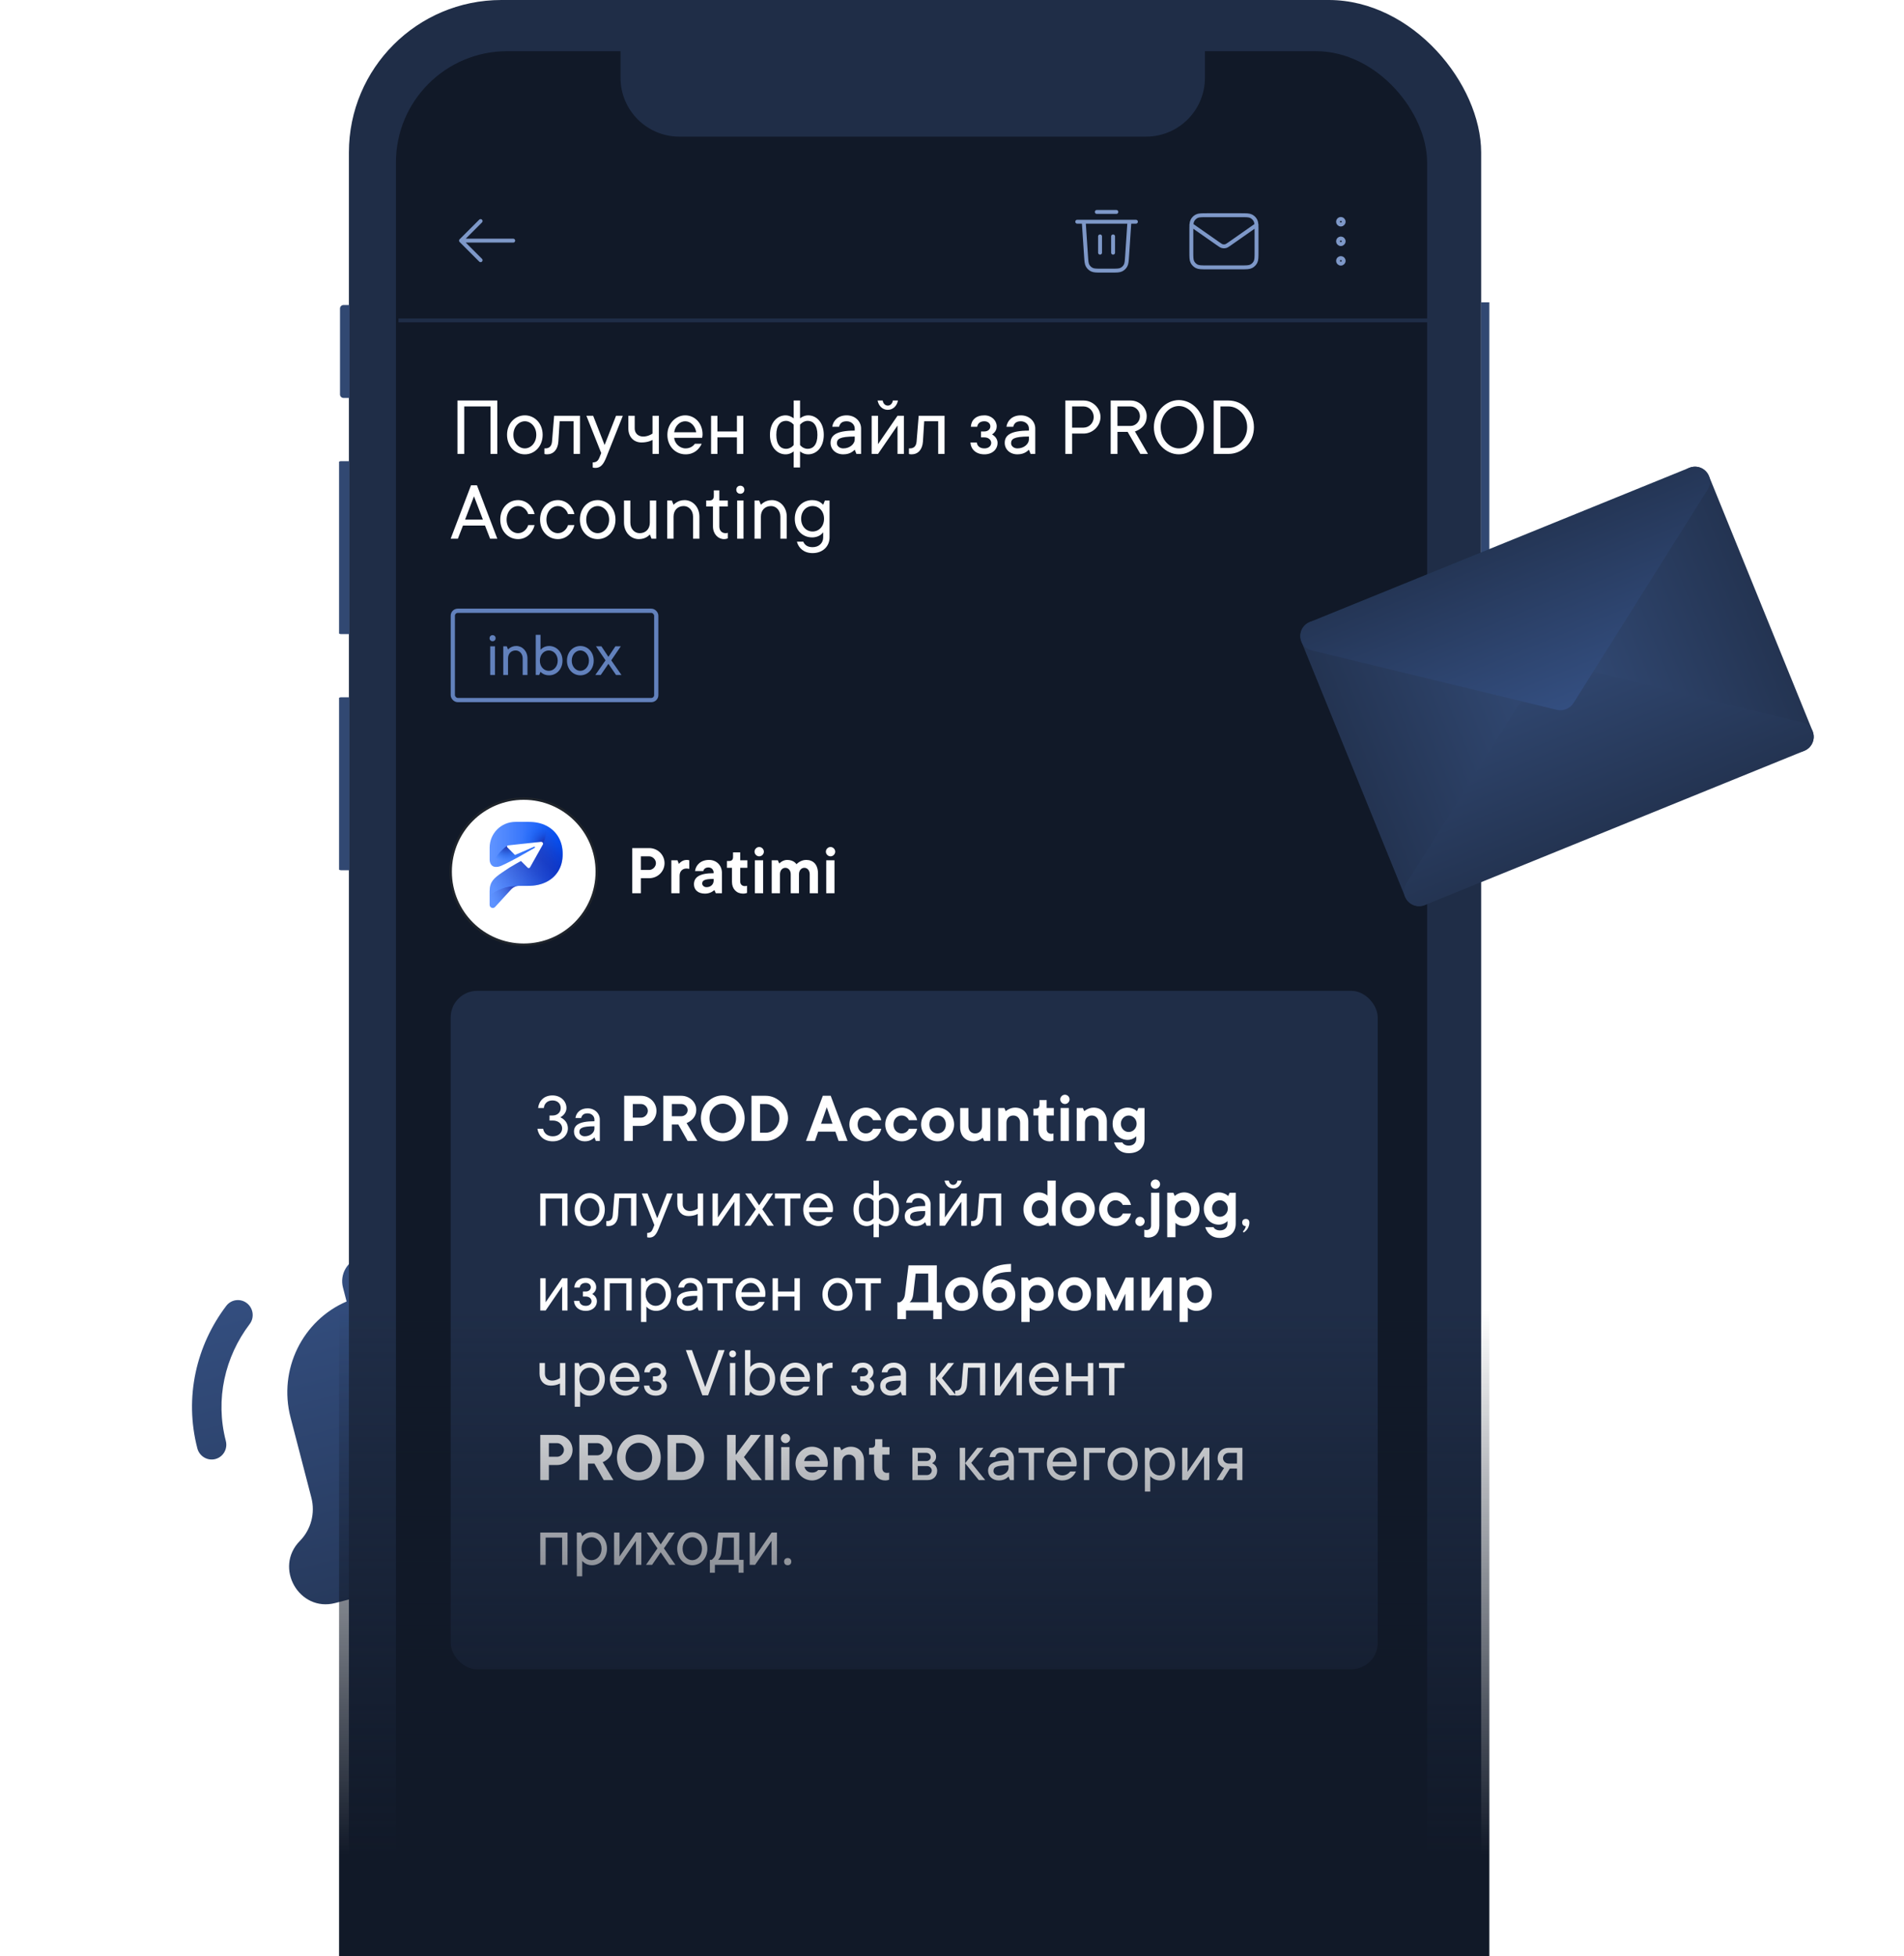 <svg width="292" height="300" viewBox="0 0 292 300" fill="none" xmlns="http://www.w3.org/2000/svg">
<g filter="url(#filter0_d_2223_201348)">
<path d="M48.161 189.685C47.632 187.649 45.574 186.422 43.563 186.944C41.552 187.466 40.35 189.54 40.879 191.576L41.435 193.719C34.706 196.606 30.924 204.122 32.843 211.513L36.03 223.789C36.649 226.171 35.978 228.7 34.267 230.438C30.244 234.522 34.158 241.394 39.689 239.958L72.742 231.376C78.272 229.939 78.348 222.031 72.847 220.42C70.506 219.734 68.69 217.852 68.071 215.469L64.883 203.193C62.964 195.801 56.002 191.075 48.717 191.828L48.161 189.685ZM26.571 197.181C27.328 196.183 27.138 194.749 26.146 193.978C25.155 193.207 23.737 193.391 22.98 194.388C18.403 200.423 16.504 208.376 18.545 216.235C18.862 217.456 20.097 218.192 21.304 217.879C22.51 217.566 23.231 216.322 22.914 215.1C21.251 208.695 22.782 202.177 26.571 197.181ZM65.197 183.427C64.05 182.923 62.722 183.452 62.231 184.608C61.74 185.764 62.271 187.11 63.418 187.613C63.8 187.781 64.178 187.96 64.549 188.15C69.748 190.802 73.778 195.51 75.331 201.49C75.648 202.711 76.883 203.447 78.09 203.134C79.296 202.821 80.017 201.577 79.7 200.355C77.796 193.022 72.854 187.283 66.565 184.075C66.116 183.846 65.659 183.63 65.197 183.427Z" fill="url(#paint0_linear_2223_201348)"/>
<path d="M62.561 243.114C63.366 241.725 63.59 240.065 63.184 238.501L51.533 241.526C51.939 243.09 52.942 244.431 54.322 245.253C55.702 246.076 57.345 246.312 58.89 245.911C60.435 245.51 61.755 244.504 62.561 243.114Z" fill="url(#paint1_linear_2223_201348)"/>
</g>
<g clip-path="url(#clip0_2223_201348)">
<rect x="53.508" width="173.645" height="347.289" rx="23.387" fill="#1F2D47"/>
<path d="M52.143 47.314C52.143 47.015 52.385 46.773 52.684 46.773H53.608V61.024H52.684C52.385 61.024 52.143 60.782 52.143 60.483V47.314Z" fill="#314872"/>
<path d="M51.752 71.256C51.752 70.957 51.994 70.715 52.293 70.715H53.576V97.234H52.293C51.994 97.234 51.752 96.992 51.752 96.693V71.256Z" fill="#314872"/>
<path d="M51.754 107.466C51.754 107.167 51.996 106.925 52.295 106.925H53.578V133.444H52.295C51.996 133.444 51.754 133.202 51.754 132.903V107.466Z" fill="#314872"/>
<path d="M228.977 46.902C228.977 46.603 228.734 46.36 228.435 46.36H227.152V88.755H228.435C228.734 88.755 228.977 88.513 228.977 88.214V46.902Z" fill="#314872"/>
<rect x="60.723" y="7.85" width="158.141" height="331.785" rx="17.054" fill="#111928"/>
<line x1="61.107" y1="49.13" x2="218.966" y2="49.13" stroke="#1F2D47" stroke-width="0.585"/>
<path d="M78.705 36.9H70.705M70.705 36.9L73.705 39.9M70.705 36.9L73.705 33.9" stroke="#7E98C8" stroke-width="0.6" stroke-linecap="round" stroke-linejoin="round"/>
<path d="M168.205 32.5H171.205M165.205 34H174.205M173.205 34L172.854 39.26C172.802 40.049 172.776 40.443 172.605 40.742C172.455 41.006 172.229 41.218 171.956 41.35C171.646 41.5 171.251 41.5 170.46 41.5H168.95C168.16 41.5 167.764 41.5 167.454 41.35C167.181 41.218 166.955 41.006 166.805 40.742C166.635 40.443 166.608 40.049 166.556 39.26L166.205 34M168.705 36.25V38.75M170.705 36.25V38.75" stroke="#7E98C8" stroke-width="0.6" stroke-linecap="round" stroke-linejoin="round"/>
<path d="M205.634 37.428C205.87 37.428 206.062 37.237 206.062 37C206.062 36.763 205.87 36.571 205.634 36.571C205.397 36.571 205.205 36.763 205.205 37C205.205 37.237 205.397 37.428 205.634 37.428Z" stroke="#7E98C8" stroke-width="0.6" stroke-linecap="round" stroke-linejoin="round"/>
<path d="M205.634 34.428C205.87 34.428 206.062 34.237 206.062 34C206.062 33.763 205.87 33.571 205.634 33.571C205.397 33.571 205.205 33.763 205.205 34C205.205 34.237 205.397 34.428 205.634 34.428Z" stroke="#7E98C8" stroke-width="0.6" stroke-linecap="round" stroke-linejoin="round"/>
<path d="M205.634 40.428C205.87 40.428 206.062 40.237 206.062 40C206.062 39.763 205.87 39.571 205.634 39.571C205.397 39.571 205.205 39.763 205.205 40C205.205 40.237 205.397 40.428 205.634 40.428Z" stroke="#7E98C8" stroke-width="0.6" stroke-linecap="round" stroke-linejoin="round"/>
<g clip-path="url(#clip1_2223_201348)">
<path d="M182.705 34.5L186.788 37.358C187.118 37.589 187.283 37.705 187.463 37.75C187.622 37.789 187.788 37.789 187.947 37.75C188.127 37.705 188.292 37.589 188.623 37.358L192.705 34.5M185.105 41H190.305C191.145 41 191.565 41 191.886 40.837C192.168 40.693 192.398 40.463 192.542 40.181C192.705 39.86 192.705 39.44 192.705 38.6V35.4C192.705 34.56 192.705 34.14 192.542 33.819C192.398 33.537 192.168 33.307 191.886 33.163C191.565 33 191.145 33 190.305 33H185.105C184.265 33 183.845 33 183.524 33.163C183.242 33.307 183.012 33.537 182.869 33.819C182.705 34.14 182.705 34.56 182.705 35.4V38.6C182.705 39.44 182.705 39.86 182.869 40.181C183.012 40.463 183.242 40.693 183.524 40.837C183.845 41 184.265 41 185.105 41Z" stroke="#7E98C8" stroke-width="0.6" stroke-linecap="round" stroke-linejoin="round"/>
</g>
<path d="M70.157 69.606V61.416H76.267V69.606H75.227V62.325H71.197V69.606H70.157ZM80.491 68.76C81.388 68.76 82.246 67.928 82.246 66.68C82.246 65.433 81.388 64.6 80.491 64.6C79.581 64.6 78.736 65.433 78.736 66.68C78.736 67.928 79.581 68.76 80.491 68.76ZM80.491 69.671C78.983 69.671 77.761 68.436 77.761 66.68C77.761 64.925 78.983 63.691 80.491 63.691C81.999 63.691 83.221 64.925 83.221 66.68C83.221 68.436 81.999 69.671 80.491 69.671ZM83.487 69.606V68.76H83.617C84.254 68.76 84.592 68.409 84.657 67.721L84.982 63.755H88.947V69.606H87.972V64.6H85.827L85.632 67.721C85.541 68.969 84.865 69.671 83.877 69.671C83.773 69.671 83.695 69.657 83.604 69.644L83.487 69.606ZM90.903 71.686V70.906C91.488 70.906 91.735 70.645 91.943 70.126L92.203 69.475L89.928 63.755H90.968L92.723 68.24L94.478 63.755H95.518L92.983 70.126C92.515 71.308 92.06 71.751 91.293 71.751C91.189 71.751 91.111 71.737 91.02 71.725L90.903 71.686ZM100.07 69.606V67.46C99.927 67.538 99.784 67.603 99.615 67.656C99.316 67.76 98.9 67.85 98.38 67.85C97.197 67.85 96.365 67.005 96.365 65.706V63.755H97.34V65.706C97.34 66.433 97.86 66.941 98.64 66.941C99.043 66.941 99.381 66.837 99.641 66.719C99.797 66.654 99.94 66.576 100.07 66.486V63.755H101.045V69.606H100.07ZM106.576 68.046H107.616C107.226 68.891 106.446 69.671 105.146 69.671C103.586 69.671 102.351 68.436 102.351 66.68C102.351 64.925 103.664 63.691 105.081 63.691C106.511 63.691 107.746 64.847 107.746 66.615C107.746 66.784 107.72 66.901 107.707 66.993L107.681 67.135H103.391C103.456 67.981 104.223 68.76 105.146 68.76C105.913 68.76 106.381 68.319 106.576 68.046ZM103.391 66.29H106.771C106.628 65.316 105.926 64.6 105.081 64.6C104.236 64.6 103.534 65.316 103.391 66.29ZM109.051 69.606V63.755H110.026V66.16H113.016V63.755H113.991V69.606H113.016V67.07H110.026V69.606H109.051ZM122.696 65.121V68.24C122.787 68.358 122.891 68.448 123.008 68.54C123.216 68.683 123.502 68.826 123.866 68.826C124.711 68.826 125.361 68.175 125.361 66.68C125.361 65.186 124.711 64.535 123.866 64.535C123.502 64.535 123.216 64.692 123.008 64.835C122.891 64.925 122.787 65.016 122.696 65.121ZM121.721 71.686V69.216C121.617 69.306 121.5 69.385 121.37 69.45C121.149 69.567 120.837 69.671 120.486 69.671C119.186 69.671 118.081 68.566 118.081 66.68C118.081 64.796 119.186 63.691 120.486 63.691C120.837 63.691 121.149 63.807 121.37 63.925C121.5 63.989 121.617 64.067 121.721 64.145V61.416H122.696V64.145C122.8 64.067 122.917 63.989 123.047 63.925C123.268 63.807 123.567 63.691 123.931 63.691C125.231 63.691 126.336 64.796 126.336 66.68C126.336 68.566 125.231 69.671 123.931 69.671C123.567 69.671 123.268 69.567 123.047 69.45C122.917 69.385 122.8 69.306 122.696 69.216V71.686H121.721ZM121.721 68.24V65.121C121.63 65.016 121.526 64.925 121.409 64.835C121.201 64.692 120.902 64.535 120.551 64.535C119.706 64.535 119.056 65.186 119.056 66.68C119.056 68.175 119.706 68.826 120.551 68.826C120.902 68.826 121.201 68.683 121.409 68.54C121.526 68.448 121.63 68.358 121.721 68.24ZM131.342 69.606L131.082 68.956C130.952 69.099 130.809 69.216 130.64 69.32C130.341 69.514 129.912 69.671 129.327 69.671C128.157 69.671 127.377 68.891 127.377 67.915C127.377 66.811 128.157 66.031 131.082 66.031V65.706C131.082 65.121 130.575 64.6 129.847 64.6C129.119 64.6 128.82 64.925 128.677 65.445H127.637C127.78 64.471 128.547 63.691 129.847 63.691C131.147 63.691 132.057 64.614 132.057 65.706V69.606H131.342ZM131.082 67.395V66.941C128.742 66.941 128.352 67.331 128.352 67.981C128.352 68.383 128.742 68.76 129.327 68.76C130.367 68.76 131.082 68.046 131.082 67.395ZM133.68 69.606V63.755H134.655V68.111L137.645 63.755H138.62V69.606H137.645V65.251L134.655 69.606H133.68ZM134.59 61.416H135.37C135.435 61.87 135.747 62.196 136.15 62.196C136.553 62.196 136.865 61.87 136.93 61.416H137.71C137.567 62.196 136.995 62.846 136.15 62.846C135.305 62.846 134.733 62.196 134.59 61.416ZM139.397 69.606V68.76H139.527C140.164 68.76 140.502 68.409 140.567 67.721L140.892 63.755H144.857V69.606H143.882V64.6H141.737L141.542 67.721C141.451 68.969 140.775 69.671 139.787 69.671C139.683 69.671 139.605 69.657 139.514 69.644L139.397 69.606ZM148.826 67.85H149.801C149.866 68.371 150.243 68.76 150.971 68.76C151.634 68.76 152.011 68.371 152.011 67.915C152.011 67.46 151.608 67.07 150.971 67.07H150.451V66.16H150.971C151.491 66.16 151.881 65.835 151.881 65.38C151.881 64.925 151.491 64.6 150.971 64.6C150.243 64.6 149.931 64.99 149.866 65.445H148.891C148.956 64.406 149.671 63.691 150.971 63.691C152.076 63.691 152.856 64.484 152.856 65.38C152.856 65.809 152.687 66.109 152.492 66.317C152.388 66.433 152.271 66.537 152.141 66.615C152.297 66.707 152.44 66.811 152.557 66.927C152.765 67.135 152.986 67.46 152.986 67.915C152.986 68.891 152.206 69.671 150.971 69.671C149.671 69.671 148.891 68.891 148.826 67.85ZM158.053 69.606L157.793 68.956C157.663 69.099 157.52 69.216 157.351 69.32C157.052 69.514 156.623 69.671 156.038 69.671C154.868 69.671 154.088 68.891 154.088 67.915C154.088 66.811 154.868 66.031 157.793 66.031V65.706C157.793 65.121 157.286 64.6 156.558 64.6C155.83 64.6 155.531 64.925 155.388 65.445H154.348C154.491 64.471 155.258 63.691 156.558 63.691C157.858 63.691 158.768 64.614 158.768 65.706V69.606H158.053ZM157.793 67.395V66.941C155.453 66.941 155.063 67.331 155.063 67.981C155.063 68.383 155.453 68.76 156.038 68.76C157.078 68.76 157.793 68.046 157.793 67.395ZM163.379 69.606V61.416H166.174C167.591 61.416 168.774 62.586 168.774 63.95C168.774 65.316 167.591 66.486 166.174 66.486H164.419V69.606H163.379ZM164.419 65.576H166.174C167.019 65.576 167.734 64.861 167.734 63.95C167.734 63.041 167.019 62.325 166.174 62.325H164.419V65.576ZM170.336 69.606V61.416H173.391C174.756 61.416 175.861 62.52 175.861 63.821C175.861 64.769 175.406 65.341 174.951 65.692C174.678 65.9 174.379 66.056 174.054 66.16L176.056 69.606H174.886L172.936 66.225H171.376V69.606H170.336ZM171.376 65.316H173.391C174.158 65.316 174.821 64.653 174.821 63.821C174.821 62.989 174.158 62.325 173.391 62.325H171.376V65.316ZM180.797 62.261C179.367 62.261 178.002 63.626 178.002 65.51C178.002 67.395 179.367 68.76 180.797 68.76C182.227 68.76 183.592 67.395 183.592 65.51C183.592 63.626 182.227 62.261 180.797 62.261ZM180.797 61.35C182.812 61.35 184.632 63.17 184.632 65.51C184.632 67.85 182.812 69.671 180.797 69.671C178.782 69.671 176.962 67.85 176.962 65.51C176.962 63.17 178.782 61.35 180.797 61.35ZM187.169 68.695H188.404C189.912 68.695 191.264 67.331 191.264 65.51C191.264 63.691 189.912 62.325 188.404 62.325H187.169V68.695ZM186.129 69.606V61.416H188.404C190.549 61.416 192.304 63.17 192.304 65.51C192.304 67.85 190.549 69.606 188.404 69.606H186.129ZM69.117 82.606L72.237 74.415H73.147L76.267 82.606H75.162L74.382 80.591H71.002L70.222 82.606H69.117ZM71.327 79.68H74.057L72.692 76.106L71.327 79.68ZM81.01 80.525H81.985C81.712 81.709 80.75 82.671 79.45 82.671C77.942 82.671 76.72 81.436 76.72 79.68C76.72 77.925 77.942 76.691 79.45 76.691C80.75 76.691 81.712 77.653 81.985 78.835H81.01C80.802 78.186 80.217 77.6 79.45 77.6C78.54 77.6 77.695 78.433 77.695 79.68C77.695 80.928 78.54 81.76 79.45 81.76C80.217 81.76 80.802 81.175 81.01 80.525ZM87.116 80.525H88.091C87.818 81.709 86.856 82.671 85.556 82.671C84.048 82.671 82.826 81.436 82.826 79.68C82.826 77.925 84.048 76.691 85.556 76.691C86.856 76.691 87.818 77.653 88.091 78.835H87.116C86.908 78.186 86.323 77.6 85.556 77.6C84.646 77.6 83.801 78.433 83.801 79.68C83.801 80.928 84.646 81.76 85.556 81.76C86.323 81.76 86.908 81.175 87.116 80.525ZM91.662 81.76C92.559 81.76 93.418 80.928 93.418 79.68C93.418 78.433 92.559 77.6 91.662 77.6C90.752 77.6 89.907 78.433 89.907 79.68C89.907 80.928 90.752 81.76 91.662 81.76ZM91.662 82.671C90.154 82.671 88.933 81.436 88.933 79.68C88.933 77.925 90.154 76.691 91.662 76.691C93.171 76.691 94.392 77.925 94.392 79.68C94.392 81.436 93.171 82.671 91.662 82.671ZM95.696 80.135V76.755H96.671V80.135C96.671 81.111 97.308 81.76 98.101 81.76C99.024 81.76 99.661 81.124 99.661 80.135V76.755H100.636V82.606H99.921L99.661 81.956C99.544 82.099 99.401 82.216 99.232 82.32C98.933 82.514 98.53 82.671 97.971 82.671C96.736 82.671 95.696 81.63 95.696 80.135ZM102.323 82.606V76.755H103.038L103.298 77.406C103.415 77.275 103.558 77.159 103.727 77.055C104.026 76.859 104.429 76.691 104.988 76.691C106.223 76.691 107.263 77.731 107.263 79.225V82.606H106.288V79.225C106.288 78.251 105.625 77.6 104.858 77.6C103.935 77.6 103.298 78.237 103.298 79.225V82.606H102.323ZM109.341 80.721V77.665H108.301V76.755H108.756C109.237 76.755 109.471 76.522 109.471 76.04V75.195H110.316V76.755H111.616V77.665H110.316V80.721C110.316 81.383 110.706 81.76 111.291 81.76C111.382 81.76 111.46 81.748 111.525 81.734L111.616 81.695V82.54C111.577 82.567 111.525 82.593 111.473 82.606C111.356 82.644 111.213 82.671 111.031 82.671C110.134 82.671 109.341 81.891 109.341 80.721ZM113.05 82.606V76.755H114.025V82.606H113.05ZM112.92 75.105C112.92 74.74 113.18 74.481 113.531 74.481C113.895 74.481 114.155 74.74 114.155 75.105C114.155 75.456 113.895 75.716 113.531 75.716C113.18 75.716 112.92 75.456 112.92 75.105ZM115.716 82.606V76.755H116.431L116.691 77.406C116.808 77.275 116.951 77.159 117.12 77.055C117.419 76.859 117.822 76.691 118.381 76.691C119.616 76.691 120.656 77.731 120.656 79.225V82.606H119.681V79.225C119.681 78.251 119.018 77.6 118.251 77.6C117.328 77.6 116.691 78.237 116.691 79.225V82.606H115.716ZM122.215 83.061H123.19C123.385 83.516 123.775 83.906 124.62 83.906C125.608 83.906 126.245 83.255 126.245 82.41V81.63C126.128 81.773 125.998 81.903 125.842 82.02C125.569 82.216 125.14 82.41 124.555 82.41C123.06 82.41 121.89 81.254 121.89 79.55C121.89 77.847 123.06 76.691 124.555 76.691C125.14 76.691 125.569 76.859 125.842 77.055C125.998 77.159 126.128 77.275 126.245 77.406L126.505 76.755H127.22V82.41C127.22 83.775 126.18 84.816 124.62 84.816C123.281 84.816 122.462 84.035 122.215 83.061ZM124.62 81.501C125.595 81.501 126.375 80.721 126.375 79.55C126.375 78.38 125.595 77.6 124.62 77.6C123.645 77.6 122.865 78.38 122.865 79.55C122.865 80.721 123.645 81.501 124.62 81.501Z" fill="white"/>
<rect x="69.443" y="93.66" width="31.202" height="13.69" rx="0.76" stroke="#6281BC" stroke-width="0.651"/>
<path d="M75.178 103.505V99.109H75.91V103.505H75.178ZM75.08 97.869C75.08 97.596 75.275 97.4 75.539 97.4C75.813 97.4 76.008 97.596 76.008 97.869C76.008 98.133 75.813 98.328 75.539 98.328C75.275 98.328 75.08 98.133 75.08 97.869ZM77.181 103.505V99.109H77.718L77.913 99.598C78.001 99.5 78.109 99.412 78.236 99.334C78.46 99.188 78.763 99.061 79.183 99.061C80.111 99.061 80.893 99.842 80.893 100.965V103.505H80.16V100.965C80.16 100.233 79.662 99.744 79.086 99.744C78.392 99.744 77.913 100.223 77.913 100.965V103.505H77.181ZM84.164 102.87C84.896 102.87 85.531 102.245 85.531 101.307C85.531 100.37 84.896 99.744 84.164 99.744C83.431 99.744 82.796 100.37 82.796 101.307C82.796 102.245 83.431 102.87 84.164 102.87ZM82.161 103.505V97.351H82.894V99.647C82.982 99.539 83.099 99.442 83.226 99.354C83.451 99.207 83.773 99.061 84.212 99.061C85.346 99.061 86.264 99.989 86.264 101.307C86.264 102.626 85.346 103.554 84.212 103.554C83.773 103.554 83.451 103.437 83.226 103.29C83.099 103.212 82.982 103.124 82.894 103.017L82.698 103.505H82.161ZM89.002 102.87C89.676 102.87 90.321 102.245 90.321 101.307C90.321 100.37 89.676 99.744 89.002 99.744C88.319 99.744 87.684 100.37 87.684 101.307C87.684 102.245 88.319 102.87 89.002 102.87ZM89.002 103.554C87.869 103.554 86.951 102.626 86.951 101.307C86.951 99.989 87.869 99.061 89.002 99.061C90.135 99.061 91.053 99.989 91.053 101.307C91.053 102.626 90.135 103.554 89.002 103.554ZM91.302 103.505L92.865 101.258L91.4 99.109H92.23L93.305 100.721L94.379 99.109H95.209L93.744 101.258L95.307 103.505H94.477L93.305 101.796L92.132 103.505H91.302Z" fill="#6281BC"/>
<path d="M96.965 136.979V130.049H99.55C100.87 130.049 101.915 131.083 101.915 132.359C101.915 133.635 100.87 134.669 99.55 134.669H98.285V136.979H96.965ZM98.285 133.404H99.55C100.1 133.404 100.595 132.909 100.595 132.359C100.595 131.809 100.1 131.314 99.55 131.314H98.285V133.404ZM102.959 136.979V131.919H103.894L104.114 132.469C104.202 132.359 104.312 132.26 104.433 132.172C104.642 132.007 104.939 131.864 105.324 131.864C105.445 131.864 105.522 131.886 105.599 131.897L105.709 131.919V133.239L105.588 133.217C105.511 133.206 105.401 133.184 105.269 133.184C104.653 133.184 104.224 133.624 104.224 134.284V136.979H102.959ZM109.781 136.979L109.561 136.484C109.44 136.583 109.319 136.682 109.176 136.759C108.923 136.902 108.571 137.034 108.131 137.034C107.031 137.034 106.426 136.44 106.426 135.604C106.426 134.603 107.141 133.899 109.451 133.899C109.451 133.338 109.121 133.019 108.626 133.019C108.285 133.019 108.109 133.162 107.988 133.294C107.922 133.371 107.878 133.47 107.856 133.569H106.591C106.712 132.645 107.471 131.864 108.736 131.864C109.88 131.864 110.716 132.7 110.716 133.844V136.979H109.781ZM109.451 134.999V134.779C107.966 134.779 107.691 135.054 107.691 135.494C107.691 135.769 107.966 136.044 108.351 136.044C109.011 136.044 109.451 135.615 109.451 134.999ZM112.255 135.219V133.074H111.485V132.029H111.815C112.222 132.029 112.42 131.831 112.42 131.424V130.709H113.52V131.919H114.62V133.074H113.52V135.164C113.52 135.604 113.795 135.879 114.235 135.879C114.356 135.879 114.422 135.868 114.477 135.857L114.565 135.824V136.924C114.51 136.946 114.455 136.968 114.389 136.979C114.268 137.012 114.125 137.034 113.96 137.034C112.959 137.034 112.255 136.319 112.255 135.219ZM115.772 136.979V131.919H117.037V136.979H115.772ZM116.432 131.314C116.047 131.314 115.717 130.984 115.717 130.599C115.717 130.214 116.047 129.884 116.432 129.884C116.817 129.884 117.147 130.214 117.147 130.599C117.147 130.984 116.817 131.314 116.432 131.314ZM118.352 136.979V131.919H119.287L119.507 132.414C119.606 132.315 119.727 132.216 119.848 132.139C120.057 132.007 120.354 131.864 120.717 131.864C121.234 131.864 121.597 132.029 121.828 132.194C121.96 132.293 122.07 132.403 122.147 132.524C122.268 132.403 122.4 132.293 122.554 132.194C122.818 132.029 123.192 131.864 123.632 131.864C124.732 131.864 125.447 132.579 125.447 133.954V136.979H124.182V134.064C124.182 133.448 123.797 133.074 123.357 133.074C122.917 133.074 122.532 133.448 122.532 134.064V136.979H121.267V134.064C121.267 133.448 120.882 133.074 120.442 133.074C120.002 133.074 119.617 133.448 119.617 134.064V136.979H118.352ZM126.712 136.979V131.919H127.977V136.979H126.712ZM127.372 131.314C126.987 131.314 126.657 130.984 126.657 130.599C126.657 130.214 126.987 129.884 127.372 129.884C127.757 129.884 128.087 130.214 128.087 130.599C128.087 130.984 127.757 131.314 127.372 131.314Z" fill="white"/>
<path d="M95.164 7.602H184.789V11.931C184.789 16.913 180.751 20.951 175.769 20.951H104.184C99.203 20.951 95.164 16.913 95.164 11.931V7.602Z" fill="#1F2D47"/>
<g filter="url(#filter1_d_2223_201348)">
<ellipse cx="80.319" cy="132.752" rx="11.201" ry="11.201" fill="white"/>
<ellipse cx="80.319" cy="132.752" rx="11.201" ry="11.201" stroke="#1F242B" stroke-width="0.365"/>
</g>
<g clip-path="url(#clip2_2223_201348)">
<path d="M79.367 131.508L82.004 130.005C82.101 129.947 82.031 129.799 81.924 129.836L78.975 131.113L77.795 129.935C77.692 129.833 77.754 129.657 77.898 129.641L82.959 129.085C83.198 129.059 83.367 129.314 83.249 129.524L81.294 133.006C81.217 133.144 81.029 133.17 80.918 133.058L79.894 132.034C79.894 132.034 78.601 132.755 78.138 133.047C77.775 133.275 77.32 133.586 77.022 133.791C75.742 134.671 75.092 135.223 75.092 136.659V138.75C75.092 139.188 75.63 139.397 75.925 139.074L78.37 136.401C78.695 136.046 79.155 135.843 79.637 135.843H80.979C82.042 135.843 82.972 135.645 83.769 135.25C84.566 134.855 85.186 134.292 85.629 133.56C86.072 132.829 86.293 131.964 86.293 130.965C86.293 129.965 86.077 129.109 85.646 128.369C85.215 127.628 84.611 127.054 83.834 126.645C83.057 126.236 82.15 126.031 81.115 126.031H79.039C76.859 126.031 75.092 127.798 75.092 129.978V131.817C75.092 132.404 75.414 132.904 75.962 132.935C76.244 132.952 76.511 132.908 76.817 132.787C77.481 132.524 79.477 131.447 79.477 131.447" fill="url(#paint2_linear_2223_201348)"/>
<path opacity="0.5" d="M75.092 137.339V138.75C75.092 139.187 75.63 139.396 75.925 139.073L78.37 136.401C78.617 136.131 78.941 135.95 79.293 135.878C79.248 135.877 79.202 135.876 79.156 135.876C77.612 135.876 76.195 136.425 75.092 137.339L75.092 137.339Z" fill="url(#paint3_linear_2223_201348)"/>
<path opacity="0.5" d="M85.646 128.367C85.215 127.627 84.611 127.052 83.834 126.644C83.824 126.639 83.814 126.634 83.804 126.629C83.808 126.713 83.81 126.798 83.81 126.884C83.81 127.786 83.622 128.643 83.285 129.421C83.28 129.455 83.268 129.49 83.249 129.523L83.191 129.628L82.78 130.359L81.294 133.005C81.217 133.143 81.029 133.169 80.918 133.057L80.394 132.533L79.894 132.034C79.894 132.034 78.602 132.754 78.138 133.046C78.039 133.109 77.932 133.178 77.824 133.249C77.537 133.437 77.238 133.642 77.022 133.79C75.742 134.67 75.092 135.222 75.092 136.658V137.338C76.195 136.424 77.612 135.875 79.156 135.875C79.202 135.875 79.247 135.876 79.293 135.877C79.405 135.854 79.52 135.842 79.636 135.842H80.979C82.041 135.842 82.972 135.644 83.769 135.249C84.566 134.854 85.186 134.291 85.629 133.559C86.072 132.828 86.293 131.963 86.293 130.963C86.293 129.964 86.077 129.108 85.646 128.367L85.646 128.367Z" fill="url(#paint4_linear_2223_201348)"/>
<path d="M76.816 132.785C77.4 132.555 79.013 131.695 79.394 131.49L81.541 130.267L82.003 130.004C82.1 129.946 82.03 129.797 81.923 129.835L81.247 130.128L78.974 131.112L77.794 129.934C77.721 129.862 77.731 129.752 77.795 129.688C76.731 130.43 75.904 131.488 75.449 132.725C75.585 132.846 75.758 132.923 75.961 132.934C76.243 132.951 76.51 132.907 76.816 132.786V132.785Z" fill="url(#paint5_radial_2223_201348)"/>
<path opacity="0.5" d="M83.804 126.63C83.034 126.231 82.138 126.031 81.115 126.031H79.039C76.859 126.031 75.092 127.798 75.092 129.978V131.817C75.092 132.187 75.219 132.521 75.45 132.726C75.905 131.489 76.732 130.431 77.796 129.689C77.81 129.676 77.827 129.664 77.845 129.656C77.861 129.648 77.879 129.643 77.899 129.641L78.327 129.594L82.959 129.085C83.161 129.063 83.312 129.24 83.285 129.422C83.361 129.247 83.429 129.067 83.49 128.885C83.697 128.255 83.81 127.583 83.81 126.885C83.81 126.799 83.808 126.714 83.805 126.63H83.804Z" fill="url(#paint6_radial_2223_201348)"/>
</g>
<rect x="69.117" y="151.938" width="142.172" height="104.047" rx="4.073" fill="#1F2D47"/>
<path d="M82.416 173.092H83.296C83.417 173.752 83.901 174.247 84.781 174.247C85.661 174.247 86.211 173.697 86.211 173.037C86.211 172.377 85.661 171.827 84.781 171.827H84.275V171.057H84.726C85.507 171.057 85.991 170.562 85.991 169.902C85.991 169.242 85.507 168.747 84.726 168.747C83.945 168.747 83.461 169.242 83.406 169.902H82.526C82.647 168.802 83.45 167.977 84.726 167.977C85.991 167.977 86.871 168.857 86.871 169.902C86.871 170.397 86.629 170.76 86.398 170.991C86.266 171.123 86.112 171.233 85.936 171.332C86.145 171.431 86.343 171.552 86.508 171.706C86.805 171.97 87.091 172.41 87.091 173.037C87.091 174.082 86.156 175.017 84.781 175.017C83.395 175.017 82.592 174.192 82.416 173.092ZM91.383 174.962L91.163 174.412C91.053 174.533 90.932 174.632 90.789 174.72C90.536 174.885 90.173 175.017 89.678 175.017C88.688 175.017 88.028 174.357 88.028 173.532C88.028 172.597 88.688 171.937 91.163 171.937V171.662C91.163 171.167 90.734 170.727 90.118 170.727C89.502 170.727 89.249 171.002 89.128 171.442H88.248C88.369 170.617 89.018 169.957 90.118 169.957C91.218 169.957 91.988 170.738 91.988 171.662V174.962H91.383ZM91.163 173.092V172.707C89.183 172.707 88.853 173.037 88.853 173.587C88.853 173.928 89.183 174.247 89.678 174.247C90.558 174.247 91.163 173.642 91.163 173.092ZM95.725 174.962V168.032H98.31C99.63 168.032 100.675 169.066 100.675 170.342C100.675 171.618 99.63 172.652 98.31 172.652H97.045V174.962H95.725ZM97.045 171.387H98.31C98.86 171.387 99.355 170.892 99.355 170.342C99.355 169.792 98.86 169.297 98.31 169.297H97.045V171.387ZM101.719 174.962V168.032H104.469C105.789 168.032 106.779 169.022 106.779 170.177C106.779 170.958 106.416 171.453 106.031 171.772C105.811 171.959 105.569 172.113 105.294 172.212L106.944 174.962H105.459L104.029 172.432H103.039V174.962H101.719ZM103.039 171.167H104.469C105.03 171.167 105.459 170.727 105.459 170.232C105.459 169.737 105.03 169.297 104.469 169.297H103.039V171.167ZM110.844 169.242C109.744 169.242 108.809 170.177 108.809 171.497C108.809 172.817 109.744 173.752 110.844 173.752C111.944 173.752 112.879 172.817 112.879 171.497C112.879 170.177 111.944 169.242 110.844 169.242ZM110.844 167.977C112.659 167.977 114.199 169.517 114.199 171.497C114.199 173.477 112.659 175.017 110.844 175.017C109.029 175.017 107.489 173.477 107.489 171.497C107.489 169.517 109.029 167.977 110.844 167.977ZM116.563 173.697H117.443C118.543 173.697 119.533 172.696 119.533 171.497C119.533 170.298 118.543 169.297 117.443 169.297H116.563V173.697ZM115.243 174.962V168.032H117.443C119.258 168.032 120.853 169.627 120.853 171.497C120.853 173.367 119.258 174.962 117.443 174.962H115.243ZM123.604 174.962L126.189 168.032H127.399L129.984 174.962H128.609L128.114 173.532H125.474L124.979 174.962H123.604ZM125.914 172.322H127.674L126.794 169.792L125.914 172.322ZM133.893 173.092H135.158C134.927 174.093 134.003 175.017 132.793 175.017C131.429 175.017 130.263 173.862 130.263 172.432C130.263 171.002 131.429 169.847 132.793 169.847C134.003 169.847 134.927 170.771 135.158 171.772H133.893C133.838 171.64 133.75 171.519 133.651 171.42C133.475 171.244 133.2 171.057 132.793 171.057C132.078 171.057 131.528 171.596 131.528 172.432C131.528 173.268 132.078 173.807 132.793 173.807C133.2 173.807 133.475 173.631 133.651 173.455C133.75 173.356 133.838 173.235 133.893 173.092ZM139.393 173.092H140.658C140.427 174.093 139.503 175.017 138.293 175.017C136.929 175.017 135.763 173.862 135.763 172.432C135.763 171.002 136.929 169.847 138.293 169.847C139.503 169.847 140.427 170.771 140.658 171.772H139.393C139.338 171.64 139.25 171.519 139.151 171.42C138.975 171.244 138.7 171.057 138.293 171.057C137.578 171.057 137.028 171.596 137.028 172.432C137.028 173.268 137.578 173.807 138.293 173.807C138.7 173.807 138.975 173.631 139.151 173.455C139.25 173.356 139.338 173.235 139.393 173.092ZM143.793 171.057C143.078 171.057 142.528 171.596 142.528 172.432C142.528 173.268 143.078 173.807 143.793 173.807C144.508 173.807 145.058 173.268 145.058 172.432C145.058 171.596 144.508 171.057 143.793 171.057ZM143.793 169.847C145.157 169.847 146.323 171.002 146.323 172.432C146.323 173.862 145.157 175.017 143.793 175.017C142.429 175.017 141.263 173.862 141.263 172.432C141.263 171.002 142.429 169.847 143.793 169.847ZM147.252 172.872V169.902H148.517V172.707C148.517 173.367 148.946 173.807 149.562 173.807C150.178 173.807 150.607 173.367 150.607 172.707V169.902H151.872V174.962H150.937L150.717 174.467C150.596 174.566 150.453 174.665 150.31 174.742C150.057 174.885 149.694 175.017 149.287 175.017C148.088 175.017 147.252 174.192 147.252 172.872ZM153.085 174.962V169.902H154.02L154.24 170.397C154.361 170.298 154.504 170.199 154.647 170.122C154.9 169.99 155.241 169.847 155.67 169.847C156.869 169.847 157.705 170.672 157.705 171.992V174.962H156.44V172.157C156.44 171.497 156.011 171.057 155.395 171.057C154.779 171.057 154.35 171.497 154.35 172.157V174.962H153.085ZM159.25 173.202V171.057H158.48V170.012H158.81C159.217 170.012 159.415 169.814 159.415 169.407V168.692H160.515V169.902H161.615V171.057H160.515V173.147C160.515 173.587 160.79 173.862 161.23 173.862C161.351 173.862 161.417 173.851 161.472 173.84L161.56 173.807V174.907C161.505 174.929 161.45 174.951 161.384 174.962C161.263 174.995 161.12 175.017 160.955 175.017C159.954 175.017 159.25 174.302 159.25 173.202ZM162.657 174.962V169.902H163.922V174.962H162.657ZM163.317 169.297C162.932 169.297 162.602 168.967 162.602 168.582C162.602 168.197 162.932 167.867 163.317 167.867C163.702 167.867 164.032 168.197 164.032 168.582C164.032 168.967 163.702 169.297 163.317 169.297ZM165.127 174.962V169.902H166.062L166.282 170.397C166.403 170.298 166.546 170.199 166.689 170.122C166.942 169.99 167.283 169.847 167.712 169.847C168.911 169.847 169.747 170.672 169.747 171.992V174.962H168.482V172.157C168.482 171.497 168.053 171.057 167.437 171.057C166.821 171.057 166.392 171.497 166.392 172.157V174.962H165.127ZM170.852 175.182H172.117C172.172 175.281 172.238 175.358 172.326 175.435C172.491 175.556 172.722 175.677 173.107 175.677C173.822 175.677 174.262 175.248 174.262 174.632V174.247C174.163 174.346 174.042 174.445 173.91 174.522C173.679 174.665 173.349 174.797 172.942 174.797C171.666 174.797 170.632 173.752 170.632 172.322C170.632 170.892 171.666 169.847 172.942 169.847C173.382 169.847 173.734 169.99 173.987 170.122C174.13 170.199 174.251 170.298 174.372 170.397L174.592 169.902H175.527V174.632C175.527 175.952 174.647 176.832 173.107 176.832C172.172 176.832 171.622 176.436 171.281 176.007C171.094 175.765 170.951 175.49 170.852 175.182ZM173.107 173.587C173.756 173.587 174.317 173.026 174.317 172.322C174.317 171.618 173.756 171.057 173.107 171.057C172.436 171.057 171.897 171.618 171.897 172.322C171.897 173.026 172.436 173.587 173.107 173.587ZM82.856 187.962V183.012H87.036V187.962H86.211V183.782H83.681V187.962H82.856ZM90.443 187.247C91.202 187.247 91.928 186.543 91.928 185.487C91.928 184.431 91.202 183.727 90.443 183.727C89.673 183.727 88.958 184.431 88.958 185.487C88.958 186.543 89.673 187.247 90.443 187.247ZM90.443 188.017C89.167 188.017 88.133 186.972 88.133 185.487C88.133 184.002 89.167 182.957 90.443 182.957C91.719 182.957 92.753 184.002 92.753 185.487C92.753 186.972 91.719 188.017 90.443 188.017ZM92.978 187.962V187.247H93.088C93.627 187.247 93.913 186.95 93.968 186.367L94.243 183.012H97.598V187.962H96.773V183.727H94.958L94.793 186.367C94.716 187.423 94.144 188.017 93.308 188.017C93.22 188.017 93.154 188.006 93.077 187.995L92.978 187.962ZM99.253 189.722V189.062C99.748 189.062 99.957 188.842 100.133 188.402L100.353 187.852L98.428 183.012H99.308L100.793 186.807L102.278 183.012H103.158L101.013 188.402C100.617 189.403 100.232 189.777 99.583 189.777C99.495 189.777 99.429 189.766 99.352 189.755L99.253 189.722ZM107.011 187.962V186.147C106.89 186.213 106.769 186.268 106.626 186.312C106.373 186.4 106.021 186.477 105.581 186.477C104.58 186.477 103.876 185.762 103.876 184.662V183.012H104.701V184.662C104.701 185.278 105.141 185.707 105.801 185.707C106.142 185.707 106.428 185.619 106.648 185.52C106.78 185.465 106.901 185.399 107.011 185.322V183.012H107.836V187.962H107.011ZM109.271 187.962V183.012H110.096V186.697L112.626 183.012H113.451V187.962H112.626V184.277L110.096 187.962H109.271ZM114.163 187.962L115.923 185.432L114.273 183.012H115.208L116.418 184.827L117.628 183.012H118.563L116.913 185.432L118.673 187.962H117.738L116.418 186.037L115.098 187.962H114.163ZM120.38 187.962V183.782H118.84V183.012H122.745V183.782H121.205V187.962H120.38ZM126.76 186.642H127.64C127.31 187.357 126.65 188.017 125.55 188.017C124.23 188.017 123.185 186.972 123.185 185.487C123.185 184.002 124.296 182.957 125.495 182.957C126.705 182.957 127.75 183.936 127.75 185.432C127.75 185.575 127.728 185.674 127.717 185.751L127.695 185.872H124.065C124.12 186.587 124.769 187.247 125.55 187.247C126.199 187.247 126.595 186.873 126.76 186.642ZM124.065 185.157H126.925C126.804 184.332 126.21 183.727 125.495 183.727C124.78 183.727 124.186 184.332 124.065 185.157ZM134.792 184.167V186.807C134.869 186.906 134.957 186.983 135.056 187.06C135.232 187.181 135.474 187.302 135.782 187.302C136.497 187.302 137.047 186.752 137.047 185.487C137.047 184.222 136.497 183.672 135.782 183.672C135.474 183.672 135.232 183.804 135.056 183.925C134.957 184.002 134.869 184.079 134.792 184.167ZM133.967 189.722V187.632C133.879 187.709 133.78 187.775 133.67 187.83C133.483 187.929 133.219 188.017 132.922 188.017C131.822 188.017 130.887 187.082 130.887 185.487C130.887 183.892 131.822 182.957 132.922 182.957C133.219 182.957 133.483 183.056 133.67 183.155C133.78 183.21 133.879 183.276 133.967 183.342V181.032H134.792V183.342C134.88 183.276 134.979 183.21 135.089 183.155C135.276 183.056 135.529 182.957 135.837 182.957C136.937 182.957 137.872 183.892 137.872 185.487C137.872 187.082 136.937 188.017 135.837 188.017C135.529 188.017 135.276 187.929 135.089 187.83C134.979 187.775 134.88 187.709 134.792 187.632V189.722H133.967ZM133.967 186.807V184.167C133.89 184.079 133.802 184.002 133.703 183.925C133.527 183.804 133.274 183.672 132.977 183.672C132.262 183.672 131.712 184.222 131.712 185.487C131.712 186.752 132.262 187.302 132.977 187.302C133.274 187.302 133.527 187.181 133.703 187.06C133.802 186.983 133.89 186.906 133.967 186.807ZM142.108 187.962L141.888 187.412C141.778 187.533 141.657 187.632 141.514 187.72C141.261 187.885 140.898 188.017 140.403 188.017C139.413 188.017 138.753 187.357 138.753 186.532C138.753 185.597 139.413 184.937 141.888 184.937V184.662C141.888 184.167 141.459 183.727 140.843 183.727C140.227 183.727 139.974 184.002 139.853 184.442H138.973C139.094 183.617 139.743 182.957 140.843 182.957C141.943 182.957 142.713 183.738 142.713 184.662V187.962H142.108ZM141.888 186.092V185.707C139.908 185.707 139.578 186.037 139.578 186.587C139.578 186.928 139.908 187.247 140.403 187.247C141.283 187.247 141.888 186.642 141.888 186.092ZM144.086 187.962V183.012H144.911V186.697L147.441 183.012H148.266V187.962H147.441V184.277L144.911 187.962H144.086ZM144.856 181.032H145.516C145.571 181.417 145.835 181.692 146.176 181.692C146.517 181.692 146.781 181.417 146.836 181.032H147.496C147.375 181.692 146.891 182.242 146.176 182.242C145.461 182.242 144.977 181.692 144.856 181.032ZM148.924 187.962V187.247H149.034C149.573 187.247 149.859 186.95 149.914 186.367L150.189 183.012H153.544V187.962H152.719V183.727H150.904L150.739 186.367C150.662 187.423 150.09 188.017 149.254 188.017C149.166 188.017 149.1 188.006 149.023 187.995L148.924 187.962ZM160.972 187.962L160.752 187.467C160.631 187.566 160.51 187.665 160.367 187.742C160.114 187.885 159.762 188.017 159.322 188.017C158.057 188.017 156.957 186.928 156.957 185.432C156.957 183.936 158.057 182.847 159.322 182.847C159.729 182.847 160.059 182.979 160.29 183.1C160.422 183.177 160.543 183.254 160.642 183.342V181.032H161.907V187.962H160.972ZM159.487 186.807C160.202 186.807 160.752 186.268 160.752 185.432C160.752 184.596 160.202 184.057 159.487 184.057C158.772 184.057 158.222 184.596 158.222 185.432C158.222 186.268 158.772 186.807 159.487 186.807ZM165.374 184.057C164.659 184.057 164.109 184.596 164.109 185.432C164.109 186.268 164.659 186.807 165.374 186.807C166.089 186.807 166.639 186.268 166.639 185.432C166.639 184.596 166.089 184.057 165.374 184.057ZM165.374 182.847C166.738 182.847 167.904 184.002 167.904 185.432C167.904 186.862 166.738 188.017 165.374 188.017C164.01 188.017 162.844 186.862 162.844 185.432C162.844 184.002 164.01 182.847 165.374 182.847ZM172.189 186.092H173.454C173.223 187.093 172.299 188.017 171.089 188.017C169.725 188.017 168.559 186.862 168.559 185.432C168.559 184.002 169.725 182.847 171.089 182.847C172.299 182.847 173.223 183.771 173.454 184.772H172.189C172.134 184.64 172.046 184.519 171.947 184.42C171.771 184.244 171.496 184.057 171.089 184.057C170.374 184.057 169.824 184.596 169.824 185.432C169.824 186.268 170.374 186.807 171.089 186.807C171.496 186.807 171.771 186.631 171.947 186.455C172.046 186.356 172.134 186.235 172.189 186.092ZM174.114 187.302C174.114 186.917 174.444 186.587 174.829 186.587C175.214 186.587 175.544 186.917 175.544 187.302C175.544 187.687 175.214 188.017 174.829 188.017C174.444 188.017 174.114 187.687 174.114 187.302ZM175.491 189.667V188.567L175.568 188.6C175.645 188.611 175.722 188.622 175.821 188.622C176.261 188.622 176.536 188.347 176.536 187.907V182.902H177.801V187.962C177.801 189.062 177.097 189.777 176.096 189.777C175.931 189.777 175.788 189.755 175.667 189.722C175.601 189.711 175.546 189.689 175.491 189.667ZM177.196 182.297C176.811 182.297 176.481 181.967 176.481 181.582C176.481 181.197 176.811 180.867 177.196 180.867C177.581 180.867 177.911 181.197 177.911 181.582C177.911 181.967 177.581 182.297 177.196 182.297ZM179.006 189.722V182.902H179.941L180.161 183.397C180.271 183.298 180.403 183.199 180.546 183.122C180.799 182.99 181.151 182.847 181.591 182.847C182.856 182.847 183.956 183.936 183.956 185.432C183.956 186.928 182.856 188.017 181.591 188.017C181.162 188.017 180.854 187.896 180.623 187.775C180.491 187.698 180.37 187.621 180.271 187.522V189.722H179.006ZM181.426 186.807C182.141 186.807 182.691 186.268 182.691 185.432C182.691 184.596 182.141 184.057 181.426 184.057C180.711 184.057 180.161 184.596 180.161 185.432C180.161 186.268 180.711 186.807 181.426 186.807ZM184.838 188.182H186.103C186.158 188.281 186.224 188.358 186.312 188.435C186.477 188.556 186.708 188.677 187.093 188.677C187.808 188.677 188.248 188.248 188.248 187.632V187.247C188.149 187.346 188.028 187.445 187.896 187.522C187.665 187.665 187.335 187.797 186.928 187.797C185.652 187.797 184.618 186.752 184.618 185.322C184.618 183.892 185.652 182.847 186.928 182.847C187.368 182.847 187.72 182.99 187.973 183.122C188.116 183.199 188.237 183.298 188.358 183.397L188.578 182.902H189.513V187.632C189.513 188.952 188.633 189.832 187.093 189.832C186.158 189.832 185.608 189.436 185.267 189.007C185.08 188.765 184.937 188.49 184.838 188.182ZM187.093 186.587C187.742 186.587 188.303 186.026 188.303 185.322C188.303 184.618 187.742 184.057 187.093 184.057C186.422 184.057 185.883 184.618 185.883 185.322C185.883 186.026 186.422 186.587 187.093 186.587ZM190.726 189.007L190.616 188.842C190.693 188.765 190.759 188.688 190.814 188.611C190.913 188.468 191.023 188.27 191.056 188.017C190.715 188.017 190.506 187.808 190.506 187.467C190.506 187.126 190.715 186.917 191.056 186.917C191.397 186.917 191.606 187.126 191.606 187.467C191.606 187.995 191.386 188.38 191.166 188.633C191.034 188.776 190.891 188.908 190.726 189.007ZM82.856 200.962V196.012H83.681V199.697L86.211 196.012H87.036V200.962H86.211V197.277L83.681 200.962H82.856ZM88.023 199.477H88.848C88.903 199.917 89.222 200.247 89.838 200.247C90.399 200.247 90.718 199.917 90.718 199.532C90.718 199.147 90.377 198.817 89.838 198.817H89.398V198.047H89.838C90.278 198.047 90.608 197.772 90.608 197.387C90.608 197.002 90.278 196.727 89.838 196.727C89.222 196.727 88.958 197.057 88.903 197.442H88.078C88.133 196.562 88.738 195.957 89.838 195.957C90.773 195.957 91.433 196.628 91.433 197.387C91.433 197.75 91.29 198.003 91.125 198.179C91.037 198.278 90.938 198.366 90.828 198.432C90.96 198.509 91.081 198.597 91.18 198.696C91.356 198.872 91.543 199.147 91.543 199.532C91.543 200.357 90.883 201.017 89.838 201.017C88.738 201.017 88.078 200.357 88.023 199.477ZM92.695 200.962V196.012H96.876V200.962H96.05V196.782H93.52V200.962H92.695ZM100.558 200.247C101.383 200.247 102.098 199.543 102.098 198.487C102.098 197.431 101.383 196.727 100.558 196.727C99.733 196.727 99.018 197.431 99.018 198.487C99.018 199.543 99.733 200.247 100.558 200.247ZM98.303 202.722V196.012H98.908L99.128 196.562C99.227 196.452 99.359 196.353 99.502 196.265C99.755 196.1 100.118 195.957 100.613 195.957C101.889 195.957 102.923 197.002 102.923 198.487C102.923 199.972 101.889 201.017 100.613 201.017C100.118 201.017 99.755 200.852 99.502 200.687C99.359 200.588 99.227 200.478 99.128 200.357V202.722H98.303ZM107.153 200.962L106.933 200.412C106.823 200.533 106.702 200.632 106.559 200.72C106.306 200.885 105.943 201.017 105.448 201.017C104.458 201.017 103.798 200.357 103.798 199.532C103.798 198.597 104.458 197.937 106.933 197.937V197.662C106.933 197.167 106.504 196.727 105.888 196.727C105.272 196.727 105.019 197.002 104.898 197.442H104.018C104.139 196.617 104.788 195.957 105.888 195.957C106.988 195.957 107.758 196.738 107.758 197.662V200.962H107.153ZM106.933 199.092V198.707C104.953 198.707 104.623 199.037 104.623 199.587C104.623 199.928 104.953 200.247 105.448 200.247C106.328 200.247 106.933 199.642 106.933 199.092ZM110.014 200.962V196.782H108.474V196.012H112.379V196.782H110.839V200.962H110.014ZM116.394 199.642H117.274C116.944 200.357 116.284 201.017 115.184 201.017C113.864 201.017 112.819 199.972 112.819 198.487C112.819 197.002 113.93 195.957 115.129 195.957C116.339 195.957 117.384 196.936 117.384 198.432C117.384 198.575 117.362 198.674 117.351 198.751L117.329 198.872H113.699C113.754 199.587 114.403 200.247 115.184 200.247C115.833 200.247 116.229 199.873 116.394 199.642ZM113.699 198.157H116.559C116.438 197.332 115.844 196.727 115.129 196.727C114.414 196.727 113.82 197.332 113.699 198.157ZM118.487 200.962V196.012H119.312V198.047H121.842V196.012H122.667V200.962H121.842V198.817H119.312V200.962H118.487ZM128.438 200.247C129.197 200.247 129.923 199.543 129.923 198.487C129.923 197.431 129.197 196.727 128.438 196.727C127.668 196.727 126.953 197.431 126.953 198.487C126.953 199.543 127.668 200.247 128.438 200.247ZM128.438 201.017C127.162 201.017 126.128 199.972 126.128 198.487C126.128 197.002 127.162 195.957 128.438 195.957C129.714 195.957 130.748 197.002 130.748 198.487C130.748 199.972 129.714 201.017 128.438 201.017ZM132.733 200.962V196.782H131.193V196.012H135.098V196.782H133.558V200.962H132.733ZM137.624 202.282V199.697H138.009C138.13 199.642 138.251 199.554 138.35 199.455C138.526 199.279 138.724 198.982 138.779 198.542L139.329 194.032H143.674V199.697H144.444V202.282H143.124V200.962H138.944V202.282H137.624ZM139.494 199.697H142.354V195.297H140.429L140.044 198.542C139.989 198.982 139.846 199.279 139.725 199.455C139.648 199.554 139.571 199.642 139.494 199.697ZM147.466 197.057C146.751 197.057 146.201 197.596 146.201 198.432C146.201 199.268 146.751 199.807 147.466 199.807C148.181 199.807 148.731 199.268 148.731 198.432C148.731 197.596 148.181 197.057 147.466 197.057ZM147.466 195.847C148.83 195.847 149.996 197.002 149.996 198.432C149.996 199.862 148.83 201.017 147.466 201.017C146.102 201.017 144.936 199.862 144.936 198.432C144.936 197.002 146.102 195.847 147.466 195.847ZM155.051 193.812V195.022C152.719 195.077 152.147 195.682 151.971 196.837C152.07 196.716 152.202 196.606 152.345 196.507C152.598 196.342 152.961 196.177 153.456 196.177C154.721 196.177 155.711 197.112 155.711 198.597C155.711 199.961 154.666 201.017 153.236 201.017C151.795 201.017 150.706 199.917 150.706 197.937C150.706 195.077 151.861 193.933 155.051 193.812ZM153.236 199.807C153.885 199.807 154.446 199.268 154.446 198.597C154.446 197.948 153.885 197.387 153.236 197.387C152.565 197.387 152.026 197.948 152.026 198.597C152.026 199.268 152.565 199.807 153.236 199.807ZM156.641 202.722V195.902H157.576L157.796 196.397C157.906 196.298 158.038 196.199 158.181 196.122C158.434 195.99 158.786 195.847 159.226 195.847C160.491 195.847 161.591 196.936 161.591 198.432C161.591 199.928 160.491 201.017 159.226 201.017C158.797 201.017 158.489 200.896 158.258 200.775C158.126 200.698 158.005 200.621 157.906 200.522V202.722H156.641ZM159.061 199.807C159.776 199.807 160.326 199.268 160.326 198.432C160.326 197.596 159.776 197.057 159.061 197.057C158.346 197.057 157.796 197.596 157.796 198.432C157.796 199.268 158.346 199.807 159.061 199.807ZM164.783 197.057C164.068 197.057 163.518 197.596 163.518 198.432C163.518 199.268 164.068 199.807 164.783 199.807C165.498 199.807 166.048 199.268 166.048 198.432C166.048 197.596 165.498 197.057 164.783 197.057ZM164.783 195.847C166.147 195.847 167.313 197.002 167.313 198.432C167.313 199.862 166.147 201.017 164.783 201.017C163.419 201.017 162.253 199.862 162.253 198.432C162.253 197.002 163.419 195.847 164.783 195.847ZM168.243 200.962V195.902H169.453L171.048 199.312L172.643 195.902H173.853V200.962H172.588V198.377L171.378 200.962H170.718L169.508 198.377V200.962H168.243ZM175.064 200.962V195.902H176.329V199.092L178.474 195.902H179.684V200.962H178.419V197.772L176.274 200.962H175.064ZM180.897 202.722V195.902H181.832L182.052 196.397C182.162 196.298 182.294 196.199 182.437 196.122C182.69 195.99 183.042 195.847 183.482 195.847C184.747 195.847 185.847 196.936 185.847 198.432C185.847 199.928 184.747 201.017 183.482 201.017C183.053 201.017 182.745 200.896 182.514 200.775C182.382 200.698 182.261 200.621 182.162 200.522V202.722H180.897ZM183.317 199.807C184.032 199.807 184.582 199.268 184.582 198.432C184.582 197.596 184.032 197.057 183.317 197.057C182.602 197.057 182.052 197.596 182.052 198.432C182.052 199.268 182.602 199.807 183.317 199.807ZM85.881 213.962V212.147C85.76 212.213 85.639 212.268 85.496 212.312C85.243 212.4 84.891 212.477 84.451 212.477C83.45 212.477 82.746 211.762 82.746 210.662V209.012H83.571V210.662C83.571 211.278 84.011 211.707 84.671 211.707C85.012 211.707 85.298 211.619 85.518 211.52C85.65 211.465 85.771 211.399 85.881 211.322V209.012H86.706V213.962H85.881ZM90.396 213.247C91.221 213.247 91.936 212.543 91.936 211.487C91.936 210.431 91.221 209.727 90.396 209.727C89.571 209.727 88.856 210.431 88.856 211.487C88.856 212.543 89.571 213.247 90.396 213.247ZM88.141 215.722V209.012H88.746L88.966 209.562C89.065 209.452 89.197 209.353 89.34 209.265C89.593 209.1 89.956 208.957 90.451 208.957C91.727 208.957 92.761 210.002 92.761 211.487C92.761 212.972 91.727 214.017 90.451 214.017C89.956 214.017 89.593 213.852 89.34 213.687C89.197 213.588 89.065 213.478 88.966 213.357V215.722H88.141ZM97.101 212.642H97.981C97.651 213.357 96.991 214.017 95.891 214.017C94.571 214.017 93.526 212.972 93.526 211.487C93.526 210.002 94.637 208.957 95.836 208.957C97.046 208.957 98.091 209.936 98.091 211.432C98.091 211.575 98.069 211.674 98.058 211.751L98.036 211.872H94.406C94.461 212.587 95.11 213.247 95.891 213.247C96.54 213.247 96.936 212.873 97.101 212.642ZM94.406 211.157H97.266C97.145 210.332 96.551 209.727 95.836 209.727C95.121 209.727 94.527 210.332 94.406 211.157ZM98.754 212.477H99.579C99.635 212.917 99.954 213.247 100.569 213.247C101.13 213.247 101.449 212.917 101.449 212.532C101.449 212.147 101.108 211.817 100.569 211.817H100.129V211.047H100.569C101.009 211.047 101.339 210.772 101.339 210.387C101.339 210.002 101.009 209.727 100.569 209.727C99.954 209.727 99.689 210.057 99.635 210.442H98.809C98.865 209.562 99.469 208.957 100.569 208.957C101.504 208.957 102.164 209.628 102.164 210.387C102.164 210.75 102.021 211.003 101.856 211.179C101.768 211.278 101.669 211.366 101.559 211.432C101.691 211.509 101.812 211.597 101.911 211.696C102.087 211.872 102.274 212.147 102.274 212.532C102.274 213.357 101.614 214.017 100.569 214.017C99.469 214.017 98.809 213.357 98.754 212.477ZM107.715 213.962L105.185 207.032H106.12L108.155 212.697L110.19 207.032H111.125L108.595 213.962H107.715ZM111.945 213.962V209.012H112.77V213.962H111.945ZM111.835 207.615C111.835 207.307 112.055 207.087 112.352 207.087C112.66 207.087 112.88 207.307 112.88 207.615C112.88 207.912 112.66 208.132 112.352 208.132C112.055 208.132 111.835 207.912 111.835 207.615ZM116.511 213.247C117.336 213.247 118.051 212.543 118.051 211.487C118.051 210.431 117.336 209.727 116.511 209.727C115.686 209.727 114.971 210.431 114.971 211.487C114.971 212.543 115.686 213.247 116.511 213.247ZM114.256 213.962V207.032H115.081V209.617C115.18 209.496 115.312 209.386 115.455 209.287C115.708 209.122 116.071 208.957 116.566 208.957C117.842 208.957 118.876 210.002 118.876 211.487C118.876 212.972 117.842 214.017 116.566 214.017C116.071 214.017 115.708 213.885 115.455 213.72C115.312 213.632 115.18 213.533 115.081 213.412L114.861 213.962H114.256ZM123.226 212.642H124.106C123.776 213.357 123.116 214.017 122.016 214.017C120.696 214.017 119.651 212.972 119.651 211.487C119.651 210.002 120.762 208.957 121.961 208.957C123.171 208.957 124.216 209.936 124.216 211.432C124.216 211.575 124.194 211.674 124.183 211.751L124.161 211.872H120.531C120.586 212.587 121.235 213.247 122.016 213.247C122.665 213.247 123.061 212.873 123.226 212.642ZM120.531 211.157H123.391C123.27 210.332 122.676 209.727 121.961 209.727C121.246 209.727 120.652 210.332 120.531 211.157ZM125.319 213.962V209.012H125.924L126.144 209.562C126.243 209.452 126.364 209.353 126.507 209.265C126.76 209.1 127.101 208.957 127.574 208.957H127.684V209.782H127.464C126.683 209.782 126.144 210.321 126.144 211.157V213.962H125.319ZM130.541 212.477H131.366C131.421 212.917 131.74 213.247 132.356 213.247C132.917 213.247 133.236 212.917 133.236 212.532C133.236 212.147 132.895 211.817 132.356 211.817H131.916V211.047H132.356C132.796 211.047 133.126 210.772 133.126 210.387C133.126 210.002 132.796 209.727 132.356 209.727C131.74 209.727 131.476 210.057 131.421 210.442H130.596C130.651 209.562 131.256 208.957 132.356 208.957C133.291 208.957 133.951 209.628 133.951 210.387C133.951 210.75 133.808 211.003 133.643 211.179C133.555 211.278 133.456 211.366 133.346 211.432C133.478 211.509 133.599 211.597 133.698 211.696C133.874 211.872 134.061 212.147 134.061 212.532C134.061 213.357 133.401 214.017 132.356 214.017C131.256 214.017 130.596 213.357 130.541 212.477ZM138.348 213.962L138.128 213.412C138.018 213.533 137.897 213.632 137.754 213.72C137.501 213.885 137.138 214.017 136.643 214.017C135.653 214.017 134.993 213.357 134.993 212.532C134.993 211.597 135.653 210.937 138.128 210.937V210.662C138.128 210.167 137.699 209.727 137.083 209.727C136.467 209.727 136.214 210.002 136.093 210.442H135.213C135.334 209.617 135.983 208.957 137.083 208.957C138.183 208.957 138.953 209.738 138.953 210.662V213.962H138.348ZM138.128 212.092V211.707C136.148 211.707 135.818 212.037 135.818 212.587C135.818 212.928 136.148 213.247 136.643 213.247C137.523 213.247 138.128 212.642 138.128 212.092ZM142.69 213.962V209.012H143.515V211.377L145.385 209.012H146.32L144.45 211.322L146.595 213.962H145.605L143.515 211.377V213.962H142.69ZM146.485 213.962V213.247H146.595C147.134 213.247 147.42 212.95 147.475 212.367L147.75 209.012H151.105V213.962H150.28V209.727H148.465L148.3 212.367C148.223 213.423 147.651 214.017 146.815 214.017C146.727 214.017 146.661 214.006 146.584 213.995L146.485 213.962ZM152.54 213.962V209.012H153.365V212.697L155.895 209.012H156.72V213.962H155.895V210.277L153.365 213.962H152.54ZM161.393 212.642H162.273C161.943 213.357 161.283 214.017 160.183 214.017C158.863 214.017 157.818 212.972 157.818 211.487C157.818 210.002 158.929 208.957 160.128 208.957C161.338 208.957 162.383 209.936 162.383 211.432C162.383 211.575 162.361 211.674 162.35 211.751L162.328 211.872H158.698C158.753 212.587 159.402 213.247 160.183 213.247C160.832 213.247 161.228 212.873 161.393 212.642ZM158.698 211.157H161.558C161.437 210.332 160.843 209.727 160.128 209.727C159.413 209.727 158.819 210.332 158.698 211.157ZM163.486 213.962V209.012H164.311V211.047H166.841V209.012H167.666V213.962H166.841V211.817H164.311V213.962H163.486ZM170.084 213.962V209.782H168.544V209.012H172.449V209.782H170.909V213.962H170.084ZM82.856 226.962V220.032H85.441C86.761 220.032 87.806 221.066 87.806 222.342C87.806 223.618 86.761 224.652 85.441 224.652H84.176V226.962H82.856ZM84.176 223.387H85.441C85.991 223.387 86.486 222.892 86.486 222.342C86.486 221.792 85.991 221.297 85.441 221.297H84.176V223.387ZM88.85 226.962V220.032H91.6C92.92 220.032 93.91 221.022 93.91 222.177C93.91 222.958 93.547 223.453 93.162 223.772C92.942 223.959 92.7 224.113 92.425 224.212L94.075 226.962H92.59L91.16 224.432H90.17V226.962H88.85ZM90.17 223.167H91.6C92.161 223.167 92.59 222.727 92.59 222.232C92.59 221.737 92.161 221.297 91.6 221.297H90.17V223.167ZM97.975 221.242C96.875 221.242 95.94 222.177 95.94 223.497C95.94 224.817 96.875 225.752 97.975 225.752C99.075 225.752 100.01 224.817 100.01 223.497C100.01 222.177 99.075 221.242 97.975 221.242ZM97.975 219.977C99.79 219.977 101.33 221.517 101.33 223.497C101.33 225.477 99.79 227.017 97.975 227.017C96.16 227.017 94.62 225.477 94.62 223.497C94.62 221.517 96.16 219.977 97.975 219.977ZM103.694 225.697H104.574C105.674 225.697 106.664 224.696 106.664 223.497C106.664 222.298 105.674 221.297 104.574 221.297H103.694V225.697ZM102.374 226.962V220.032H104.574C106.389 220.032 107.984 221.627 107.984 223.497C107.984 225.367 106.389 226.962 104.574 226.962H102.374ZM111.505 226.962V220.032H112.825V223.112L115.135 220.032H116.675L114.09 223.442L116.84 226.962H115.3L112.825 223.827V226.962H111.505ZM117.335 226.962V220.032H118.6V226.962H117.335ZM119.806 226.962V221.902H121.071V226.962H119.806ZM120.466 221.297C120.081 221.297 119.751 220.967 119.751 220.582C119.751 220.197 120.081 219.867 120.466 219.867C120.851 219.867 121.181 220.197 121.181 220.582C121.181 220.967 120.851 221.297 120.466 221.297ZM125.467 225.422H126.787C126.523 226.181 125.676 227.017 124.532 227.017C123.168 227.017 122.002 225.862 122.002 224.432C122.002 223.002 123.168 221.847 124.532 221.847C125.852 221.847 126.952 222.892 126.952 224.432C126.952 224.553 126.93 224.663 126.919 224.762L126.897 224.927H123.377C123.498 225.422 123.872 225.807 124.532 225.807C124.873 225.807 125.082 225.719 125.247 225.62C125.335 225.565 125.412 225.499 125.467 225.422ZM123.322 224.047H125.742C125.621 223.486 125.192 223.057 124.532 223.057C123.872 223.057 123.443 223.486 123.322 224.047ZM127.884 226.962V221.902H128.819L129.039 222.397C129.16 222.298 129.303 222.199 129.446 222.122C129.699 221.99 130.04 221.847 130.469 221.847C131.668 221.847 132.504 222.672 132.504 223.992V226.962H131.239V224.157C131.239 223.497 130.81 223.057 130.194 223.057C129.578 223.057 129.149 223.497 129.149 224.157V226.962H127.884ZM134.049 225.202V223.057H133.279V222.012H133.609C134.016 222.012 134.214 221.814 134.214 221.407V220.692H135.314V221.902H136.414V223.057H135.314V225.147C135.314 225.587 135.589 225.862 136.029 225.862C136.15 225.862 136.216 225.851 136.271 225.84L136.359 225.807V226.907C136.304 226.929 136.249 226.951 136.183 226.962C136.062 226.995 135.919 227.017 135.754 227.017C134.753 227.017 134.049 226.302 134.049 225.202ZM139.929 226.962V222.012H142.129C142.954 222.012 143.559 222.617 143.559 223.387C143.559 223.75 143.416 223.981 143.251 224.146C143.163 224.234 143.064 224.311 142.954 224.377C143.097 224.443 143.218 224.531 143.339 224.63C143.526 224.806 143.724 225.092 143.724 225.532C143.724 226.368 143.13 226.962 142.294 226.962H139.929ZM140.754 224.047H142.019C142.459 224.047 142.734 223.783 142.734 223.442C142.734 223.057 142.459 222.782 142.019 222.782H140.754V224.047ZM140.754 226.192H142.184C142.569 226.192 142.899 225.862 142.899 225.477C142.899 225.147 142.58 224.817 142.184 224.817H140.754V226.192ZM147.191 226.962V222.012H148.016V224.377L149.886 222.012H150.821L148.951 224.322L151.096 226.962H150.106L148.016 224.377V226.962H147.191ZM154.891 226.962L154.671 226.412C154.561 226.533 154.44 226.632 154.297 226.72C154.044 226.885 153.681 227.017 153.186 227.017C152.196 227.017 151.536 226.357 151.536 225.532C151.536 224.597 152.196 223.937 154.671 223.937V223.662C154.671 223.167 154.242 222.727 153.626 222.727C153.01 222.727 152.757 223.002 152.636 223.442H151.756C151.877 222.617 152.526 221.957 153.626 221.957C154.726 221.957 155.496 222.738 155.496 223.662V226.962H154.891ZM154.671 225.092V224.707C152.691 224.707 152.361 225.037 152.361 225.587C152.361 225.928 152.691 226.247 153.186 226.247C154.066 226.247 154.671 225.642 154.671 225.092ZM157.752 226.962V222.782H156.212V222.012H160.117V222.782H158.577V226.962H157.752ZM164.132 225.642H165.012C164.682 226.357 164.022 227.017 162.922 227.017C161.602 227.017 160.557 225.972 160.557 224.487C160.557 223.002 161.668 221.957 162.867 221.957C164.077 221.957 165.122 222.936 165.122 224.432C165.122 224.575 165.1 224.674 165.089 224.751L165.067 224.872H161.437C161.492 225.587 162.141 226.247 162.922 226.247C163.571 226.247 163.967 225.873 164.132 225.642ZM161.437 224.157H164.297C164.176 223.332 163.582 222.727 162.867 222.727C162.152 222.727 161.558 223.332 161.437 224.157ZM166.226 226.962V222.012H169.471V222.782H167.051V226.962H166.226ZM172.17 226.247C172.929 226.247 173.655 225.543 173.655 224.487C173.655 223.431 172.929 222.727 172.17 222.727C171.4 222.727 170.685 223.431 170.685 224.487C170.685 225.543 171.4 226.247 172.17 226.247ZM172.17 227.017C170.894 227.017 169.86 225.972 169.86 224.487C169.86 223.002 170.894 221.957 172.17 221.957C173.446 221.957 174.48 223.002 174.48 224.487C174.48 225.972 173.446 227.017 172.17 227.017ZM177.837 226.247C178.662 226.247 179.377 225.543 179.377 224.487C179.377 223.431 178.662 222.727 177.837 222.727C177.012 222.727 176.297 223.431 176.297 224.487C176.297 225.543 177.012 226.247 177.837 226.247ZM175.582 228.722V222.012H176.187L176.407 222.562C176.506 222.452 176.638 222.353 176.781 222.265C177.034 222.1 177.397 221.957 177.892 221.957C179.168 221.957 180.202 223.002 180.202 224.487C180.202 225.972 179.168 227.017 177.892 227.017C177.397 227.017 177.034 226.852 176.781 226.687C176.638 226.588 176.506 226.478 176.407 226.357V228.722H175.582ZM181.297 226.962V222.012H182.122V225.697L184.652 222.012H185.477V226.962H184.652V223.277L182.122 226.962H181.297ZM186.574 226.962L187.729 225.092C187.542 225.037 187.377 224.938 187.234 224.806C186.981 224.586 186.739 224.223 186.739 223.607C186.739 222.672 187.388 222.012 188.444 222.012H190.534V226.962H189.709V225.202H188.609L187.509 226.962H186.574ZM188.444 224.432H189.709V222.782H188.444C187.949 222.782 187.564 223.167 187.564 223.607C187.564 224.047 187.949 224.432 188.444 224.432ZM82.856 239.962V235.012H87.036V239.962H86.211V235.782H83.681V239.962H82.856ZM90.718 239.247C91.543 239.247 92.258 238.543 92.258 237.487C92.258 236.431 91.543 235.727 90.718 235.727C89.893 235.727 89.178 236.431 89.178 237.487C89.178 238.543 89.893 239.247 90.718 239.247ZM88.463 241.722V235.012H89.068L89.288 235.562C89.387 235.452 89.519 235.353 89.662 235.265C89.915 235.1 90.278 234.957 90.773 234.957C92.049 234.957 93.083 236.002 93.083 237.487C93.083 238.972 92.049 240.017 90.773 240.017C90.278 240.017 89.915 239.852 89.662 239.687C89.519 239.588 89.387 239.478 89.288 239.357V241.722H88.463ZM94.178 239.962V235.012H95.003V238.697L97.533 235.012H98.358V239.962H97.533V236.277L95.003 239.962H94.178ZM99.07 239.962L100.83 237.432L99.18 235.012H100.115L101.325 236.827L102.535 235.012H103.47L101.82 237.432L103.58 239.962H102.645L101.325 238.037L100.005 239.962H99.07ZM106.17 239.247C106.929 239.247 107.655 238.543 107.655 237.487C107.655 236.431 106.929 235.727 106.17 235.727C105.4 235.727 104.685 236.431 104.685 237.487C104.685 238.543 105.4 239.247 106.17 239.247ZM106.17 240.017C104.894 240.017 103.86 238.972 103.86 237.487C103.86 236.002 104.894 234.957 106.17 234.957C107.446 234.957 108.48 236.002 108.48 237.487C108.48 238.972 107.446 240.017 106.17 240.017ZM108.867 241.172V239.192H109.142C109.252 239.115 109.351 239.016 109.439 238.906C109.604 238.719 109.758 238.455 109.802 238.092L110.132 235.012H113.377V239.192H114.037V241.172H113.267V239.962H109.637V241.172H108.867ZM110.132 239.192H112.552V235.782H110.869L110.627 238.092C110.594 238.455 110.473 238.719 110.352 238.906C110.275 239.016 110.209 239.115 110.132 239.192ZM114.975 239.962V235.012H115.8V238.697L118.33 235.012H119.155V239.962H118.33V236.277L115.8 239.962H114.975ZM120.252 239.467C120.252 239.126 120.461 238.917 120.802 238.917C121.143 238.917 121.352 239.126 121.352 239.467C121.352 239.808 121.143 240.017 120.802 240.017C120.461 240.017 120.252 239.808 120.252 239.467Z" fill="white"/>
<rect x="48" y="201" width="195" height="120" fill="url(#paint7_linear_2223_201348)"/>
</g>
<g filter="url(#filter2_d_2223_201348)">
<path d="M220.891 100C222.226 100.465 222.857 102.017 222.225 103.282L207.943 131.841C207.056 133.613 204.511 133.485 203.757 131.63L187.884 92.571C187.129 90.715 188.864 88.848 190.736 89.5L220.891 100Z" fill="url(#paint8_linear_2223_201348)"/>
</g>
<g filter="url(#filter3_d_2223_201348)">
<path d="M231.914 95.529C231.284 96.789 231.911 98.332 233.241 98.796L263.4 109.303C265.271 109.954 267.01 108.089 266.258 106.238L250.379 67.165C249.627 65.314 247.08 65.191 246.194 66.963L231.914 95.529Z" fill="url(#paint9_linear_2223_201348)"/>
</g>
<g filter="url(#filter4_d_2223_201348)">
<path d="M224.513 96.886C225.066 96.006 226.136 95.571 227.146 95.816L264.687 104.927C266.886 105.461 267.052 108.439 264.93 109.301L206.847 132.905C204.725 133.767 202.766 131.518 203.97 129.601L224.513 96.886Z" fill="url(#paint10_linear_2223_201348)"/>
</g>
<g filter="url(#filter5_d_2223_201348)">
<path d="M227.018 102.984C228.012 103.225 229.061 102.799 229.606 101.932L250.171 69.206C251.37 67.298 249.42 65.033 247.315 65.889L189.186 89.511C187.08 90.367 187.263 93.35 189.454 93.881L227.018 102.984Z" fill="url(#paint11_linear_2223_201348)"/>
</g>
<defs>
<filter id="filter0_d_2223_201348" x="0.151" y="159.799" width="120.64" height="121.459" filterUnits="userSpaceOnUse" color-interpolation-filters="sRGB">
<feFlood flood-opacity="0" result="BackgroundImageFix"/>
<feColorMatrix in="SourceAlpha" type="matrix" values="0 0 0 0 0 0 0 0 0 0 0 0 0 0 0 0 0 0 127 0" result="hardAlpha"/>
<feOffset dx="11.719" dy="5.859"/>
<feGaussianBlur stdDeviation="14.648"/>
<feComposite in2="hardAlpha" operator="out"/>
<feColorMatrix type="matrix" values="0 0 0 0 0.067 0 0 0 0 0.098 0 0 0 0 0.157 0 0 0 0.32 0"/>
<feBlend mode="normal" in2="BackgroundImageFix" result="effect1_dropShadow_2223_201348"/>
<feBlend mode="normal" in="SourceGraphic" in2="effect1_dropShadow_2223_201348" result="shape"/>
</filter>
<filter id="filter1_d_2223_201348" x="66.379" y="119.725" width="27.88" height="27.881" filterUnits="userSpaceOnUse" color-interpolation-filters="sRGB">
<feFlood flood-opacity="0" result="BackgroundImageFix"/>
<feColorMatrix in="SourceAlpha" type="matrix" values="0 0 0 0 0 0 0 0 0 0 0 0 0 0 0 0 0 0 127 0" result="hardAlpha"/>
<feOffset dy="0.913"/>
<feGaussianBlur stdDeviation="1.278"/>
<feComposite in2="hardAlpha" operator="out"/>
<feColorMatrix type="matrix" values="0 0 0 0 0.162 0 0 0 0 0.183 0 0 0 0 0.225 0 0 0 0.14 0"/>
<feBlend mode="normal" in2="BackgroundImageFix" result="effect1_dropShadow_2223_201348"/>
<feBlend mode="normal" in="SourceGraphic" in2="effect1_dropShadow_2223_201348" result="shape"/>
</filter>
<filter id="filter2_d_2223_201348" x="170.125" y="65.93" width="93.362" height="102.324" filterUnits="userSpaceOnUse" color-interpolation-filters="sRGB">
<feFlood flood-opacity="0" result="BackgroundImageFix"/>
<feColorMatrix in="SourceAlpha" type="matrix" values="0 0 0 0 0 0 0 0 0 0 0 0 0 0 0 0 0 0 127 0" result="hardAlpha"/>
<feOffset dx="11.719" dy="5.859"/>
<feGaussianBlur stdDeviation="14.648"/>
<feComposite in2="hardAlpha" operator="out"/>
<feColorMatrix type="matrix" values="0 0 0 0 0.067 0 0 0 0 0.098 0 0 0 0 0.157 0 0 0 0.32 0"/>
<feBlend mode="normal" in2="BackgroundImageFix" result="effect1_dropShadow_2223_201348"/>
<feBlend mode="normal" in="SourceGraphic" in2="effect1_dropShadow_2223_201348" result="shape"/>
</filter>
<filter id="filter3_d_2223_201348" x="214.09" y="42.266" width="93.362" height="102.325" filterUnits="userSpaceOnUse" color-interpolation-filters="sRGB">
<feFlood flood-opacity="0" result="BackgroundImageFix"/>
<feColorMatrix in="SourceAlpha" type="matrix" values="0 0 0 0 0 0 0 0 0 0 0 0 0 0 0 0 0 0 127 0" result="hardAlpha"/>
<feOffset dx="11.719" dy="5.859"/>
<feGaussianBlur stdDeviation="14.648"/>
<feComposite in2="hardAlpha" operator="out"/>
<feColorMatrix type="matrix" values="0 0 0 0 0.067 0 0 0 0 0.098 0 0 0 0 0.157 0 0 0 0.32 0"/>
<feBlend mode="normal" in2="BackgroundImageFix" result="effect1_dropShadow_2223_201348"/>
<feBlend mode="normal" in="SourceGraphic" in2="effect1_dropShadow_2223_201348" result="shape"/>
</filter>
<filter id="filter4_d_2223_201348" x="186.024" y="72.311" width="121.423" height="95.94" filterUnits="userSpaceOnUse" color-interpolation-filters="sRGB">
<feFlood flood-opacity="0" result="BackgroundImageFix"/>
<feColorMatrix in="SourceAlpha" type="matrix" values="0 0 0 0 0 0 0 0 0 0 0 0 0 0 0 0 0 0 127 0" result="hardAlpha"/>
<feOffset dx="11.719" dy="5.859"/>
<feGaussianBlur stdDeviation="14.648"/>
<feComposite in2="hardAlpha" operator="out"/>
<feColorMatrix type="matrix" values="0 0 0 0 0.067 0 0 0 0 0.098 0 0 0 0 0.157 0 0 0 0.32 0"/>
<feBlend mode="normal" in2="BackgroundImageFix" result="effect1_dropShadow_2223_201348"/>
<feBlend mode="normal" in="SourceGraphic" in2="effect1_dropShadow_2223_201348" result="shape"/>
</filter>
<filter id="filter5_d_2223_201348" x="170.127" y="42.265" width="121.425" height="95.942" filterUnits="userSpaceOnUse" color-interpolation-filters="sRGB">
<feFlood flood-opacity="0" result="BackgroundImageFix"/>
<feColorMatrix in="SourceAlpha" type="matrix" values="0 0 0 0 0 0 0 0 0 0 0 0 0 0 0 0 0 0 127 0" result="hardAlpha"/>
<feOffset dx="11.719" dy="5.859"/>
<feGaussianBlur stdDeviation="14.648"/>
<feComposite in2="hardAlpha" operator="out"/>
<feColorMatrix type="matrix" values="0 0 0 0 0.067 0 0 0 0 0.098 0 0 0 0 0.157 0 0 0 0.32 0"/>
<feBlend mode="normal" in2="BackgroundImageFix" result="effect1_dropShadow_2223_201348"/>
<feBlend mode="normal" in="SourceGraphic" in2="effect1_dropShadow_2223_201348" result="shape"/>
</filter>
<linearGradient id="paint0_linear_2223_201348" x1="43.264" y1="185.732" x2="64.099" y2="265.971" gradientUnits="userSpaceOnUse">
<stop stop-color="#344F81"/>
<stop offset="1" stop-color="#1F2D47"/>
</linearGradient>
<linearGradient id="paint1_linear_2223_201348" x1="43.264" y1="185.732" x2="64.099" y2="265.971" gradientUnits="userSpaceOnUse">
<stop stop-color="#344F81"/>
<stop offset="1" stop-color="#1F2D47"/>
</linearGradient>
<linearGradient id="paint2_linear_2223_201348" x1="75.092" y1="132.631" x2="86.293" y2="132.631" gradientUnits="userSpaceOnUse">
<stop stop-color="#6094FF"/>
<stop offset="0.25" stop-color="#4C85FD"/>
<stop offset="0.77" stop-color="#185FF9"/>
<stop offset="1" stop-color="#004DF7"/>
</linearGradient>
<linearGradient id="paint3_linear_2223_201348" x1="75.387" y1="138.285" x2="78.832" y2="135.88" gradientUnits="userSpaceOnUse">
<stop offset="0.07" stop-color="#5E93FF" stop-opacity="0.5"/>
<stop offset="0.3" stop-color="#517BE8" stop-opacity="0.59"/>
<stop offset="0.69" stop-color="#2E3CAD" stop-opacity="0.85"/>
<stop offset="0.89" stop-color="#191589"/>
</linearGradient>
<linearGradient id="paint4_linear_2223_201348" x1="76.941" y1="138.688" x2="86.632" y2="127.146" gradientUnits="userSpaceOnUse">
<stop offset="0.07" stop-color="#5E93FF" stop-opacity="0.5"/>
<stop offset="0.27" stop-color="#3B54C4" stop-opacity="0.7"/>
<stop offset="0.48" stop-color="#222598" stop-opacity="0.85"/>
<stop offset="0.61" stop-color="#191589" stop-opacity="0.9"/>
<stop offset="0.67" stop-color="#18188D" stop-opacity="0.86"/>
<stop offset="0.75" stop-color="#15219A" stop-opacity="0.76"/>
<stop offset="0.82" stop-color="#1030AF" stop-opacity="0.59"/>
<stop offset="0.9" stop-color="#0945CD" stop-opacity="0.36"/>
<stop offset="0.99" stop-color="#0161F3" stop-opacity="0.05"/>
<stop offset="1" stop-color="#0066FA" stop-opacity="0"/>
</linearGradient>
<radialGradient id="paint5_radial_2223_201348" cx="0" cy="0" r="1" gradientUnits="userSpaceOnUse" gradientTransform="translate(77.693 129.221) scale(2.939)">
<stop stop-color="#191589" stop-opacity="0.9"/>
<stop offset="0.17" stop-color="#161E95" stop-opacity="0.8"/>
<stop offset="0.48" stop-color="#0E36B7" stop-opacity="0.53"/>
<stop offset="0.91" stop-color="#025DEE" stop-opacity="0.09"/>
<stop offset="1" stop-color="#0066FA" stop-opacity="0"/>
</radialGradient>
<radialGradient id="paint6_radial_2223_201348" cx="0" cy="0" r="1" gradientUnits="userSpaceOnUse" gradientTransform="translate(83.642 129.517) scale(3.886 3.886)">
<stop offset="0.18" stop-color="#191589"/>
<stop offset="0.19" stop-color="#18168A" stop-opacity="0.99"/>
<stop offset="0.47" stop-color="#0E38BA" stop-opacity="0.57"/>
<stop offset="0.7" stop-color="#0651DC" stop-opacity="0.26"/>
<stop offset="0.89" stop-color="#0160F2" stop-opacity="0.07"/>
<stop offset="1" stop-color="#0066FA" stop-opacity="0"/>
</radialGradient>
<linearGradient id="paint7_linear_2223_201348" x1="145.5" y1="201" x2="145.5" y2="284.306" gradientUnits="userSpaceOnUse">
<stop stop-color="#111928" stop-opacity="0"/>
<stop offset="1" stop-color="#111928"/>
</linearGradient>
<linearGradient id="paint8_linear_2223_201348" x1="223.425" y1="100.882" x2="186.618" y2="115.84" gradientUnits="userSpaceOnUse">
<stop stop-color="#314872"/>
<stop offset="1" stop-color="#1F2D47"/>
</linearGradient>
<linearGradient id="paint9_linear_2223_201348" x1="230.72" y1="97.917" x2="267.518" y2="82.963" gradientUnits="userSpaceOnUse">
<stop stop-color="#314872"/>
<stop offset="1" stop-color="#1F2D47"/>
</linearGradient>
<linearGradient id="paint10_linear_2223_201348" x1="225.444" y1="95.403" x2="239.37" y2="129.67" gradientUnits="userSpaceOnUse">
<stop stop-color="#314872"/>
<stop offset="1" stop-color="#1F2D47"/>
</linearGradient>
<linearGradient id="paint11_linear_2223_201348" x1="228.69" y1="103.39" x2="214.77" y2="69.137" gradientUnits="userSpaceOnUse">
<stop stop-color="#344F81"/>
<stop offset="1" stop-color="#1F2D47"/>
</linearGradient>
<clipPath id="clip0_2223_201348">
<rect width="176.408" height="300" fill="white" transform="translate(52)"/>
</clipPath>
<clipPath id="clip1_2223_201348">
<rect width="12" height="12" fill="white" transform="translate(181.705 31)"/>
</clipPath>
<clipPath id="clip2_2223_201348">
<rect width="11.201" height="13.2" fill="white" transform="translate(75.09 126.031)"/>
</clipPath>
</defs>
</svg>
